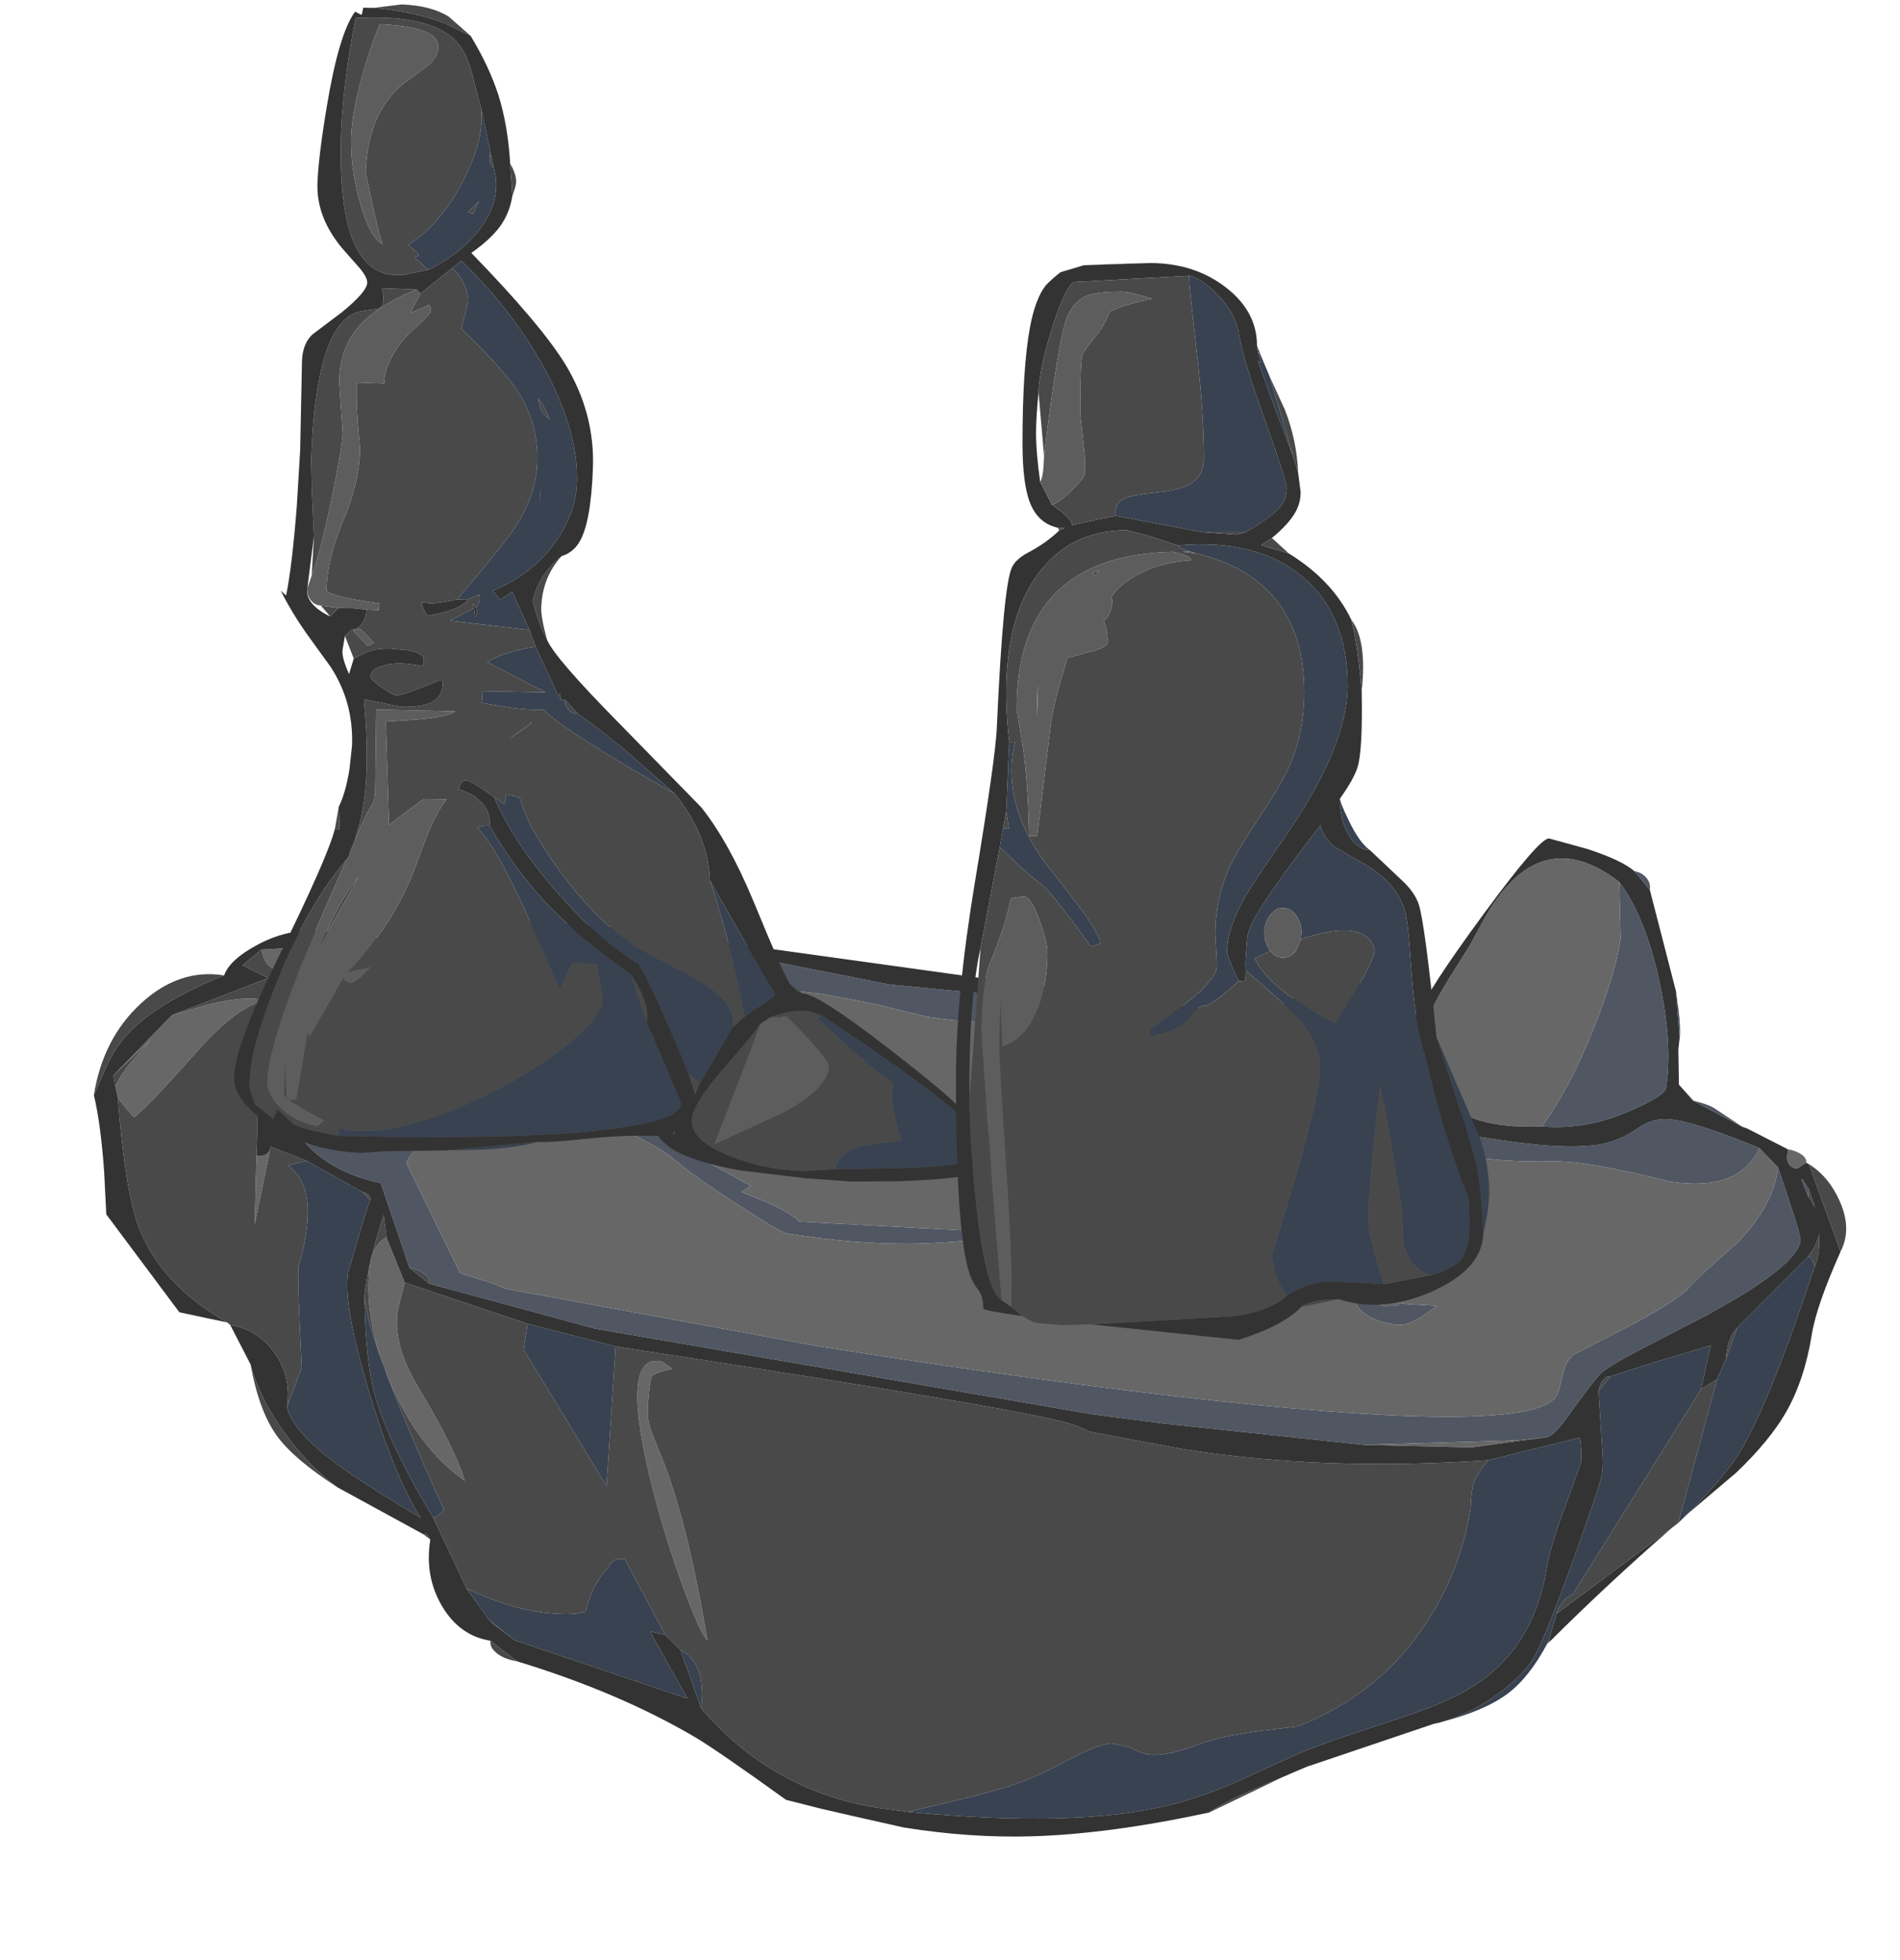<?xml version="1.0" encoding="UTF-8" standalone="no"?>
<svg xmlns:ffdec="https://www.free-decompiler.com/flash" xmlns:xlink="http://www.w3.org/1999/xlink" ffdec:objectType="frame" height="354.75px" width="343.95px" xmlns="http://www.w3.org/2000/svg">
  <g transform="matrix(1.0, 0.0, 0.0, 1.0, 0.0, -77.5)">
    <use ffdec:characterId="886" height="214.55" transform="matrix(1.092, 0.174, -0.144, 0.898, 30.816, 189.458)" width="286.8" xlink:href="#sprite0"/>
    <use ffdec:characterId="882" height="289.1" transform="matrix(0.999, 0.035, -0.026, 0.726, 49.354, 77.485)" width="138.55" xlink:href="#sprite1"/>
    <use ffdec:characterId="641" height="194.85" transform="matrix(1.0, 0.0, 0.0, 1.0, 173.05, 125.1)" width="96.55" xlink:href="#sprite2"/>
  </g>
  <defs>
    <g id="sprite0" transform="matrix(1.0, 0.0, 0.0, 1.0, -2.2, -0.25)">
      <use ffdec:characterId="885" height="214.55" transform="matrix(1.0, 0.0, 0.0, 1.0, 2.2, 0.25)" width="286.8" xlink:href="#shape0"/>
    </g>
    <g id="shape0" transform="matrix(1.0, 0.0, 0.0, 1.0, -2.2, -0.25)">
      <path d="M245.4 4.0 Q246.65 4.0 247.55 4.95 248.4 5.85 248.4 7.2 L245.4 4.0 M255.25 26.3 L256.15 29.85 Q257.05 33.75 257.05 35.35 L255.25 26.3 M260.95 47.25 Q263.25 47.5 264.35 48.0 L269.4 50.8 269.45 50.85 260.8 47.25 260.95 47.25 M237.1 57.05 Q240.7 48.3 242.95 35.95 244.95 25.1 244.95 17.75 L243.25 6.6 Q248.4 12.65 252.35 25.0 256.15 36.9 256.15 45.6 256.15 47.2 250.85 51.3 244.3 56.4 237.1 57.05 M281.95 62.55 L280.4 59.3 280.5 59.25 281.9 61.1 281.95 62.55 M276.3 57.7 Q281.85 70.4 281.85 71.4 281.85 76.7 268.3 89.25 L258.4 98.15 Q253.55 102.55 252.75 104.15 251.55 106.5 248.9 112.95 247.25 117.05 246.1 117.9 L241.25 119.5 216.55 125.2 183.3 127.3 171.7 127.7 89.3 126.45 61.3 122.8 Q61.3 121.75 60.25 121.05 59.2 120.3 57.7 120.3 L50.85 104.55 Q40.5 103.9 35.2 96.1 30.85 89.75 30.9 81.0 31.7 81.0 32.25 79.95 32.8 78.9 32.8 77.45 L39.8 66.8 44.6 62.6 Q63.75 48.75 108.95 48.75 L128.05 49.6 145.2 48.3 187.25 46.9 189.2 48.2 Q193.4 52.75 205.15 56.0 L218.55 59.65 Q220.8 60.9 225.0 61.1 L229.55 61.05 Q241.35 61.05 247.0 58.75 250.05 57.45 252.7 54.35 254.8 51.85 257.65 51.65 261.9 51.35 272.8 54.5 270.7 63.8 259.2 63.9 245.35 62.35 239.65 63.6 233.1 65.05 226.9 65.25 L221.25 65.15 Q210.85 65.15 195.3 57.35 L185.05 51.95 Q180.3 49.5 178.75 49.5 162.75 49.5 153.35 52.15 143.9 54.75 134.7 54.75 L126.25 53.9 117.15 53.55 102.35 54.6 Q91.55 56.1 84.5 59.25 L87.25 61.9 Q91.05 64.7 96.6 65.4 L86.75 67.25 98.45 68.4 97.7 71.15 Q85.7 68.7 81.65 66.2 78.9 64.5 78.65 61.35 70.4 58.1 70.25 56.85 65.5 56.85 61.35 59.2 57.2 61.5 53.8 61.5 46.4 61.5 41.2 72.15 38.55 77.5 37.4 82.95 37.4 91.35 42.0 94.35 44.2 95.8 52.25 97.25 50.7 86.65 66.9 83.75 L80.4 82.45 91.3 81.65 85.3 78.2 107.25 86.0 99.35 86.1 110.25 90.5 101.9 89.65 110.75 93.5 109.4 95.0 113.5 96.15 Q117.95 97.6 119.5 99.0 L156.5 94.3 Q147.75 97.5 141.85 99.0 131.3 101.75 117.75 101.75 116.85 101.75 109.5 97.8 101.65 93.65 97.85 90.85 93.95 88.0 86.05 85.8 80.0 84.1 78.1 84.1 69.7 84.1 62.1 90.05 55.55 95.15 54.45 99.75 L66.0 119.75 71.55 120.75 73.75 121.4 125.45 122.9 Q163.85 122.9 191.85 121.15 242.65 118.0 246.3 109.85 246.75 108.85 246.85 105.6 246.95 102.65 248.0 101.0 L257.35 92.65 Q263.8 86.6 265.0 84.15 266.05 82.0 271.65 73.85 276.65 65.2 276.3 57.7 M191.75 48.4 L193.6 48.7 Q196.0 48.95 198.5 48.7 206.45 47.85 212.6 42.15 L214.75 54.5 209.25 54.85 204.65 55.2 Q197.8 55.2 191.75 48.4 M193.45 86.9 Q198.5 86.9 202.1 88.7 205.65 90.45 205.65 93.0 205.65 95.55 202.1 97.35 198.5 99.1 193.45 99.1 188.4 99.1 184.85 97.35 181.25 95.55 181.25 93.0 181.25 90.45 184.85 88.7 188.4 86.9 193.45 86.9 M187.7 94.15 Q191.9 94.45 203.25 92.0 L184.25 91.5 Q184.25 93.9 187.7 94.15 M216.4 94.7 Q215.45 94.7 214.75 95.1 214.05 95.45 214.05 96.0 214.05 96.55 214.75 96.95 L216.4 97.3 218.05 96.95 Q218.7 96.55 218.75 96.05 L218.95 96.25 220.2 96.15 224.75 95.6 Q222.1 99.05 220.4 100.05 219.5 100.6 218.1 100.6 215.4 100.6 213.45 99.5 211.25 98.25 211.25 96.1 211.25 96.6 213.45 94.75 215.25 93.85 217.05 94.75 L216.4 94.7" fill="#505763" fill-rule="evenodd" stroke="none"/>
      <path d="M258.15 44.55 L260.95 47.25 260.8 47.25 258.15 44.55 M269.4 50.8 L270.35 51.05 269.45 50.85 269.4 50.8 M277.45 53.85 Q278.8 53.85 279.8 54.45 280.75 55.05 280.75 55.9 L279.5 57.3 Q278.8 57.5 278.25 57.0 277.65 56.45 277.5 55.45 L277.45 53.85 M49.3 56.4 L52.6 54.0 56.65 51.25 Q59.5 49.6 64.5 48.7 L70.95 48.1 56.65 51.25 49.3 56.4 M243.25 6.6 L244.95 17.75 Q244.95 25.1 242.95 35.95 240.7 48.3 237.1 57.05 223.4 60.45 218.3 52.25 215.8 48.2 215.8 41.85 215.8 38.75 216.95 34.9 217.55 32.75 220.75 23.7 L222.5 17.65 Q224.1 12.55 226.15 9.35 232.5 -0.55 243.25 6.6 M276.3 57.7 Q276.65 65.2 271.65 73.85 266.05 82.0 265.0 84.15 263.8 86.6 257.35 92.65 L248.0 101.0 Q246.95 102.65 246.85 105.6 246.75 108.85 246.3 109.85 242.65 118.0 191.85 121.15 163.85 122.9 125.45 122.9 L73.75 121.4 71.55 120.75 66.0 119.75 54.45 99.75 Q55.55 95.15 62.1 90.05 69.7 84.1 78.1 84.1 80.0 84.1 86.05 85.8 93.95 88.0 97.85 90.85 101.65 93.65 109.5 97.8 116.85 101.75 117.75 101.75 131.3 101.75 141.85 99.0 147.75 97.5 156.5 94.3 L119.5 99.0 Q117.95 97.6 113.5 96.15 L109.4 95.0 110.75 93.5 101.9 89.65 110.25 90.5 99.35 86.1 107.25 86.0 85.3 78.2 91.3 81.65 80.4 82.45 66.9 83.75 Q50.7 86.65 52.25 97.25 44.2 95.8 42.0 94.35 37.4 91.35 37.4 82.95 38.55 77.5 41.2 72.15 46.4 61.5 53.8 61.5 57.2 61.5 61.35 59.2 65.5 56.85 70.25 56.85 70.4 58.1 78.65 61.35 78.9 64.5 81.65 66.2 85.7 68.7 97.7 71.15 L98.45 68.4 86.75 67.25 96.6 65.4 Q91.05 64.7 87.25 61.9 L84.5 59.25 Q91.55 56.1 102.35 54.6 L117.15 53.55 126.25 53.9 134.7 54.75 Q143.9 54.75 153.35 52.15 162.75 49.5 178.75 49.5 180.3 49.5 185.05 51.95 L195.3 57.35 Q210.85 65.15 221.25 65.15 L226.9 65.25 Q233.1 65.05 239.65 63.6 245.35 62.35 259.2 63.9 270.7 63.8 272.8 54.5 L276.3 57.7 M189.2 48.2 L187.25 46.9 Q187.4 46.65 188.15 46.55 L188.9 46.45 189.2 48.2 M44.6 62.6 L39.8 66.8 Q40.65 65.5 42.35 64.1 43.8 62.95 44.6 62.6 M32.8 77.45 Q32.8 78.9 32.25 79.95 31.7 81.0 30.9 81.0 L32.8 77.45 M216.55 125.2 L241.25 119.5 233.95 122.35 216.55 125.2 M191.75 48.4 L191.95 46.35 192.05 46.15 Q196.4 40.85 202.5 39.8 208.4 38.75 212.6 42.15 206.45 47.85 198.5 48.7 196.0 48.95 193.6 48.7 L191.75 48.4 M216.4 94.7 L217.05 94.75 Q215.25 93.85 213.45 94.75 211.25 96.6 211.25 96.1 211.25 98.25 213.45 99.5 215.4 100.6 218.1 100.6 219.5 100.6 220.4 100.05 222.1 99.05 224.75 95.6 L220.2 96.15 218.95 96.25 218.75 96.05 Q218.7 96.55 218.05 96.95 L216.4 97.3 214.75 96.95 Q214.05 96.55 214.05 96.0 214.05 95.45 214.75 95.1 215.45 94.7 216.4 94.7 M187.7 94.15 Q184.25 93.9 184.25 91.5 L203.25 92.0 Q191.9 94.45 187.7 94.15 M193.45 86.9 Q188.4 86.9 184.85 88.7 181.25 90.45 181.25 93.0 181.25 95.55 184.85 97.35 188.4 99.1 193.45 99.1 198.5 99.1 202.1 97.35 205.65 95.55 205.65 93.0 205.65 90.45 202.1 88.7 198.5 86.9 193.45 86.9 M57.3 123.35 L56.9 128.9 Q56.9 135.9 62.2 143.5 69.7 154.3 72.15 160.4 63.85 155.55 57.5 143.35 51.35 131.5 51.2 120.6 L51.2 120.0 Q51.2 119.4 51.35 118.75 L51.75 117.25 Q52.35 115.65 53.2 115.1 L57.3 123.35 M25.55 62.4 L34.9 59.9 30.25 62.25 Q31.7 62.1 32.4 63.15 32.85 63.85 32.85 64.8 L32.8 65.55 32.55 65.85 29.5 66.05 Q27.9 66.05 26.95 65.15 26.05 64.3 25.55 62.4 M30.05 103.1 Q30.9 103.1 31.5 102.55 32.0 102.1 32.1 101.45 L31.55 116.65 30.05 103.1 M12.75 78.1 L18.25 74.9 Q24.35 71.8 27.45 72.3 23.05 74.25 17.65 84.6 11.0 97.35 9.25 99.35 L7.7 97.8 6.15 96.05 5.5 94.0 Q5.65 92.15 7.65 88.0 L10.0 83.6 4.85 91.75 12.75 78.1 M99.6 134.3 Q99.6 140.25 100.3 142.95 100.75 144.55 102.8 148.5 108.85 160.15 115.5 184.15 114.25 183.2 110.35 174.8 106.25 165.9 102.9 156.6 93.7 130.8 100.6 130.8 101.1 130.8 102.8 131.95 L101.2 132.75 Q99.6 133.7 99.6 134.3" fill="#676767" fill-rule="evenodd" stroke="none"/>
      <path d="M281.2 56.1 Q284.75 57.9 287.15 62.4 289.9 67.5 288.6 72.3 L281.2 56.1 M269.4 130.7 L268.5 131.85 252.1 152.3 Q252.1 151.65 252.4 150.8 252.9 149.05 254.2 148.0 L269.6 103.75 271.95 101.25 269.4 130.7 M251.75 157.95 L251.35 158.5 251.5 157.85 251.75 157.95 M216.2 189.9 L215.5 190.35 215.9 190.05 216.2 189.9 M211.95 193.1 L201.05 202.3 Q203.3 199.55 210.35 194.3 L211.95 193.1 M85.25 194.25 Q83.25 194.25 81.85 193.35 80.45 192.4 80.45 191.05 L85.25 194.25 M68.1 173.05 L66.9 172.25 67.25 171.95 68.1 173.05 M51.75 165.7 Q43.9 161.5 40.6 157.45 37.1 153.2 34.5 144.25 36.9 150.8 42.0 156.9 46.65 162.5 51.75 165.7 M30.2 137.15 L29.65 136.75 Q18.05 131.5 12.95 120.95 9.75 114.3 6.15 96.05 L7.7 97.8 9.25 99.35 Q11.0 97.35 17.65 84.6 23.05 74.25 27.45 72.3 24.35 71.8 18.25 74.9 L12.75 78.1 27.35 67.8 22.85 66.1 25.55 62.4 Q26.05 64.3 26.95 65.15 27.9 66.05 29.5 66.05 L32.55 65.85 32.8 65.55 32.85 64.8 Q32.85 63.85 32.4 63.15 31.7 62.1 30.25 62.25 L34.9 59.9 42.65 60.65 Q38.55 65.8 32.05 72.7 27.6 78.25 27.6 84.15 27.6 86.95 28.35 90.8 29.4 96.05 30.05 103.1 L31.55 116.65 32.1 101.45 32.1 100.85 38.3 102.5 35.35 103.95 Q39.55 106.45 40.0 114.75 40.25 119.0 39.7 123.7 40.0 127.0 42.85 143.25 L41.5 151.55 Q41.5 145.6 38.2 141.4 34.9 137.15 30.2 137.15 M2.2 96.25 Q2.2 84.8 7.45 76.75 12.7 68.65 20.15 68.65 9.05 76.8 5.5 84.35 4.2 86.95 3.45 90.5 L2.2 96.25 M281.95 62.55 L281.9 61.1 283.35 64.5 Q282.75 63.4 281.95 62.55 M57.7 120.3 Q59.2 120.3 60.25 121.05 61.3 121.75 61.3 122.8 L57.7 120.3 M241.25 119.5 L246.1 117.9 233.95 122.35 241.25 119.5 M273.9 90.45 L272.85 97.0 Q272.65 93.9 273.25 91.85 L273.9 90.45 M283.45 74.4 L284.3 72.1 284.7 69.95 284.7 69.4 285.0 71.95 Q285.2 74.55 284.8 76.0 284.45 74.9 283.75 74.2 L283.45 74.4 M237.1 124.3 Q235.3 127.8 235.25 129.8 235.15 131.1 235.45 134.4 235.45 146.6 231.45 157.75 225.75 173.6 213.15 182.6 L207.2 184.65 Q200.9 186.95 197.75 189.15 193.05 192.4 190.3 192.75 188.8 192.95 186.8 192.0 L183.4 191.75 Q180.9 192.65 176.3 196.95 172.25 200.75 168.5 203.1 164.1 205.85 152.35 211.6 L147.45 211.75 Q129.8 211.75 116.25 197.7 116.15 192.9 114.65 190.0 113.4 187.7 111.4 186.9 L108.55 184.4 100.0 170.75 Q99.1 170.85 98.6 171.2 L97.85 172.0 Q97.95 172.4 96.75 174.6 95.4 177.75 95.05 182.35 93.5 183.35 90.2 183.7 83.7 184.5 75.25 181.55 L68.05 168.75 Q69.5 167.35 69.5 166.65 65.3 159.05 60.9 150.35 52.1 133.0 51.15 127.3 51.0 124.5 51.2 120.6 51.35 131.5 57.5 143.35 63.85 155.55 72.15 160.4 69.7 154.3 62.2 143.5 56.9 135.9 56.9 128.9 L57.3 123.35 78.25 127.6 78.25 132.75 95.2 157.0 93.05 129.3 Q159.9 128.85 168.2 130.2 170.3 130.55 171.9 131.2 L187.45 131.7 Q210.8 131.7 237.1 124.3 M253.1 107.25 Q253.1 105.9 253.55 104.95 254.0 104.0 254.65 104.0 L253.1 107.25 M48.15 106.9 Q48.75 106.9 49.2 107.3 49.6 107.65 49.6 108.2 L48.15 106.9 M5.5 94.0 L4.85 91.75 10.0 83.6 7.65 88.0 Q5.65 92.15 5.5 94.0 M53.2 115.1 Q52.35 115.65 51.75 117.25 L51.35 118.75 Q51.6 115.15 52.15 110.75 L53.2 115.1 M84.35 190.2 L80.55 187.7 79.75 187.05 84.35 190.2 M99.6 134.3 Q99.6 133.7 101.2 132.75 L102.8 131.95 Q101.1 130.8 100.6 130.8 93.7 130.8 102.9 156.6 106.25 165.9 110.35 174.8 114.25 183.2 115.5 184.15 108.85 160.15 102.8 148.5 100.75 144.55 100.3 142.95 99.6 140.25 99.6 134.3" fill="#494949" fill-rule="evenodd" stroke="none"/>
      <path d="M270.55 128.8 L269.4 130.7 271.95 101.25 272.85 97.0 273.9 90.45 283.45 74.4 283.75 74.2 Q284.45 74.9 284.8 76.0 281.2 103.3 277.7 114.25 275.8 120.15 270.55 128.8 M251.35 158.5 Q249.3 165.8 246.15 169.7 242.95 173.65 236.5 177.1 241.05 174.5 244.95 169.6 248.7 164.9 249.7 161.15 251.2 155.55 253.6 139.8 255.8 125.45 255.8 123.65 255.8 121.5 255.3 119.2 L253.1 107.25 254.65 104.0 261.75 99.65 270.05 94.8 269.6 103.75 254.2 148.0 Q252.9 149.05 252.4 150.8 252.1 151.65 252.1 152.3 L251.5 157.85 251.35 158.5 M215.5 190.35 L211.95 193.1 210.35 194.3 215.9 190.05 215.5 190.35 M152.35 211.6 Q164.1 205.85 168.5 203.1 172.25 200.75 176.3 196.95 180.9 192.65 183.4 191.75 L186.8 192.0 Q188.8 192.95 190.3 192.75 193.05 192.4 197.75 189.15 200.9 186.95 207.2 184.65 L213.15 182.6 Q225.75 173.6 231.45 157.75 235.45 146.6 235.45 134.4 235.15 131.1 235.25 129.8 235.3 127.8 237.1 124.3 L251.3 117.0 Q252.1 120.4 252.1 122.0 L250.7 130.9 Q249.3 139.5 249.3 143.65 249.3 161.6 238.3 171.35 234.8 174.5 227.1 179.25 218.1 184.8 214.25 187.7 L204.95 195.2 Q199.45 199.55 194.2 202.2 179.8 209.55 152.35 211.6 M93.05 129.3 L95.2 157.0 78.25 132.75 78.25 127.6 93.05 129.3 M51.15 127.3 Q52.1 133.0 60.9 150.35 65.3 159.05 69.5 166.65 69.5 167.35 68.05 168.75 58.65 155.15 55.35 146.25 53.0 140.0 51.15 127.3 M75.25 181.55 Q83.7 184.5 90.2 183.7 93.5 183.35 95.05 182.35 95.4 177.75 96.75 174.6 97.95 172.4 97.85 172.0 L98.6 171.2 Q99.1 170.85 100.0 170.75 L108.55 184.4 106.0 184.25 113.8 196.25 84.35 190.2 79.75 187.05 75.25 181.55 M111.4 186.9 Q113.4 187.7 114.65 190.0 116.15 192.9 116.25 197.7 L111.4 186.9 M38.3 102.5 L48.15 106.9 49.6 108.2 Q49.2 109.95 47.9 123.25 47.9 129.65 54.3 145.75 60.6 161.65 65.95 169.05 57.65 165.05 52.6 162.1 43.3 156.6 41.5 151.55 L42.85 143.25 Q40.0 127.0 39.7 123.7 40.25 119.0 40.0 114.75 39.55 106.45 35.35 103.95 L38.3 102.5" fill="#384250" fill-rule="evenodd" stroke="none"/>
      <path d="M245.4 4.0 L248.4 7.2 255.25 26.3 257.05 35.35 257.15 37.7 258.15 44.55 260.8 47.25 269.45 50.85 270.35 51.05 277.45 53.85 277.5 55.45 Q277.65 56.45 278.25 57.0 278.8 57.5 279.5 57.3 L280.75 55.9 281.2 56.1 288.6 72.3 Q286.1 83.7 286.1 89.5 286.1 98.6 283.95 105.55 282.05 111.65 277.5 118.95 L270.55 128.8 Q275.8 120.15 277.7 114.25 281.2 103.3 284.8 76.0 285.2 74.55 285.0 71.95 L284.7 69.4 284.7 69.95 284.3 72.1 283.45 74.4 273.9 90.45 273.25 91.85 Q272.65 93.9 272.85 97.0 L271.95 101.25 269.6 103.75 270.05 94.8 261.75 99.65 254.65 104.0 Q254.0 104.0 253.55 104.95 253.1 105.9 253.1 107.25 L255.3 119.2 Q255.8 121.5 255.8 123.65 255.8 125.45 253.6 139.8 251.2 155.55 249.7 161.15 248.7 164.9 244.95 169.6 241.05 174.5 236.5 177.1 L235.9 177.45 235.05 177.85 216.2 189.9 215.9 190.05 210.35 194.3 Q203.3 199.55 201.05 202.3 185.6 209.6 173.1 212.5 163.15 214.8 152.1 214.8 L143.75 214.15 138.25 213.7 132.35 213.05 Q119.9 205.45 116.05 203.6 102.5 197.15 85.25 194.25 L80.45 191.05 Q75.35 191.05 71.75 185.8 68.1 180.5 68.1 173.05 L67.25 171.95 66.9 172.25 51.75 165.7 Q46.65 162.5 42.0 156.9 36.9 150.8 34.5 144.25 L30.2 137.15 Q34.9 137.15 38.2 141.4 41.5 145.6 41.5 151.55 43.3 156.6 52.6 162.1 57.65 165.05 65.95 169.05 60.6 161.65 54.3 145.75 47.9 129.65 47.9 123.25 49.2 109.95 49.6 108.2 49.6 107.65 49.2 107.3 48.75 106.9 48.15 106.9 L38.3 102.5 32.1 100.85 32.1 101.45 Q32.0 102.1 31.5 102.55 30.9 103.1 30.05 103.1 29.4 96.05 28.35 90.8 27.6 86.95 27.6 84.15 27.6 78.25 32.05 72.7 38.55 65.8 42.65 60.65 L34.9 59.9 25.55 62.4 22.85 66.1 27.35 67.8 12.75 78.1 4.85 91.75 5.5 94.0 6.15 96.05 Q9.75 114.3 12.95 120.95 18.05 131.5 29.65 136.75 L21.65 136.25 7.3 119.3 5.85 111.0 Q4.05 101.65 2.2 96.25 L3.45 90.5 Q4.2 86.95 5.5 84.35 9.05 76.8 20.15 68.65 20.65 65.35 24.8 61.55 29.85 56.85 36.0 56.85 L49.3 56.4 56.65 51.25 70.95 48.1 82.3 46.95 189.6 44.3 195.4 37.6 Q198.75 34.5 203.25 34.5 204.3 34.5 207.9 36.0 211.9 37.65 214.05 39.3 215.1 33.8 222.15 17.15 229.3 0.25 230.8 0.25 L237.15 1.1 Q243.15 2.25 245.4 4.0 M268.5 131.85 Q259.45 145.05 251.75 157.95 L251.5 157.85 252.1 152.3 268.5 131.85 M237.1 57.05 Q244.3 56.4 250.85 51.3 256.15 47.2 256.15 45.6 256.15 36.9 252.35 25.0 248.4 12.65 243.25 6.6 232.5 -0.55 226.15 9.35 224.1 12.55 222.5 17.65 L220.75 23.7 Q217.55 32.75 216.95 34.9 215.8 38.75 215.8 41.85 215.8 48.2 218.3 52.25 223.4 60.45 237.1 57.05 M281.9 61.1 L280.5 59.25 280.4 59.3 281.95 62.55 Q282.75 63.4 283.35 64.5 L281.9 61.1 M246.1 117.9 Q247.25 117.05 248.9 112.95 251.55 106.5 252.75 104.15 253.55 102.55 258.4 98.15 L268.3 89.25 Q281.85 76.7 281.85 71.4 281.85 70.4 276.3 57.7 L272.8 54.5 Q261.9 51.35 257.65 51.65 254.8 51.85 252.7 54.35 250.05 57.45 247.0 58.75 241.35 61.05 229.55 61.05 L225.0 61.1 Q220.8 60.9 218.55 59.65 L205.15 56.0 Q193.4 52.75 189.2 48.2 L188.9 46.45 188.15 46.55 Q187.4 46.65 187.25 46.9 L145.2 48.3 128.05 49.6 108.95 48.75 Q63.75 48.75 44.6 62.6 43.8 62.95 42.35 64.1 40.65 65.5 39.8 66.8 L32.8 77.45 30.9 81.0 Q30.85 89.75 35.2 96.1 40.5 103.9 50.85 104.55 L57.7 120.3 61.3 122.8 89.3 126.45 171.7 127.7 183.3 127.3 216.55 125.2 233.95 122.35 246.1 117.9 M212.6 42.15 Q208.4 38.75 202.5 39.8 196.4 40.85 192.05 46.15 L191.95 46.35 191.75 48.4 Q197.8 55.2 204.65 55.2 L209.25 54.85 214.75 54.5 212.6 42.15 M152.35 211.6 Q179.8 209.55 194.2 202.2 199.45 199.55 204.95 195.2 L214.25 187.7 Q218.1 184.8 227.1 179.25 234.8 174.5 238.3 171.35 249.3 161.6 249.3 143.65 249.3 139.5 250.7 130.9 L252.1 122.0 Q252.1 120.4 251.3 117.0 L237.1 124.3 Q210.8 131.7 187.45 131.7 L171.9 131.2 Q170.3 130.55 168.2 130.2 159.9 128.85 93.05 129.3 L78.25 127.6 57.3 123.35 53.2 115.1 52.15 110.75 Q51.6 115.15 51.35 118.75 51.2 119.4 51.2 120.0 L51.2 120.6 Q51.0 124.5 51.15 127.3 53.0 140.0 55.35 146.25 58.65 155.15 68.05 168.75 L75.25 181.55 79.75 187.05 80.55 187.7 84.35 190.2 113.8 196.25 106.0 184.25 108.55 184.4 111.4 186.9 116.25 197.7 Q129.8 211.75 147.45 211.75 L152.35 211.6" fill="#333333" fill-rule="evenodd" stroke="none"/>
    </g>
    <g id="sprite1" transform="matrix(1.0, 0.0, 0.0, 1.0, 138.9, 35.15)">
      <use ffdec:characterId="881" height="289.1" transform="matrix(1.0, 0.0, 0.0, 1.0, -138.9, -35.15)" width="138.55" xlink:href="#shape1"/>
    </g>
    <g id="shape1" transform="matrix(1.0, 0.0, 0.0, 1.0, 138.9, 35.15)">
      <path d="M-121.7 165.1 L-121.4 170.75 -122.25 170.6 -121.7 165.1 M-36.55 207.55 L-37.3 207.2 Q-38.25 206.55 -39.05 205.05 L-36.55 207.55 M-85.1 121.7 Q-85.95 119.85 -87.05 115.95 L-87.95 112.3 Q-87.1 105.7 -83.0 100.8 -86.35 106.2 -86.35 113.8 -86.35 116.2 -85.1 121.7 M-94.25 11.55 L-94.85 3.5 Q-93.65 6.15 -93.65 8.1 -93.65 9.1 -94.25 11.55 M-102.85 -27.95 L-107.35 -30.7 Q-113.35 -33.55 -120.55 -34.05 L-115.55 -35.15 Q-110.2 -35.15 -106.9 -32.5 L-102.85 -27.95 M-123.8 -1.85 Q-123.8 5.5 -121.9 14.0 -119.85 23.05 -117.4 24.75 -118.3 22.0 -120.95 7.0 -120.95 -7.9 -114.75 -15.35 L-110.55 -19.95 Q-108.6 -22.25 -108.6 -24.9 -108.6 -29.85 -119.35 -30.05 -120.7 -25.25 -122.1 -17.6 -123.8 -7.95 -123.8 -1.85 M-109.0 30.7 L-113.3 32.1 Q-116.5 32.75 -118.8 30.85 -125.65 25.2 -125.65 -2.9 -125.55 -16.4 -123.75 -31.35 -109.3 -33.15 -104.75 -25.45 -103.2 -22.85 -102.25 -18.15 L-100.65 -10.8 -100.55 -10.45 Q-99.45 -3.1 -103.15 7.9 -106.95 19.2 -112.75 24.6 L-111.75 25.8 Q-110.9 26.55 -110.8 27.2 L-111.55 27.7 -109.0 30.7 M-98.5 0.75 L-97.8 4.6 Q-98.9 4.0 -98.5 0.75 M-101.2 16.25 L-102.25 16.1 -100.25 13.1 -101.2 16.25 M-88.35 119.45 L-87.1 123.6 Q-88.3 123.75 -90.9 124.85 -94.25 126.25 -95.75 127.85 L-85.0 134.85 -96.4 135.1 -96.5 138.0 Q-89.35 139.5 -86.55 139.2 L-85.2 139.25 Q-81.2 144.45 -61.0 158.95 -54.65 168.9 -54.05 180.25 -51.55 189.55 -49.75 198.25 -48.55 204.05 -46.9 213.85 L-49.0 216.65 Q-48.15 210.4 -56.15 204.75 L-63.4 199.95 Q-67.85 197.05 -70.2 194.55 -76.6 187.85 -82.4 177.25 -87.6 167.75 -88.85 161.85 -88.8 161.25 -90.15 160.85 L-91.5 160.6 -91.75 163.05 -93.65 161.35 -95.85 159.4 Q-98.15 157.45 -98.8 157.45 -99.8 157.45 -100.1 159.75 -97.35 160.7 -95.75 163.0 -94.1 165.4 -94.3 168.5 L-95.0 168.55 Q-95.85 168.65 -96.45 169.2 -93.05 173.55 -87.55 188.7 -84.6 196.75 -80.5 208.85 L-79.6 205.35 Q-78.6 201.85 -78.0 201.85 L-74.0 202.1 Q-72.7 209.85 -72.7 210.95 -72.7 214.7 -77.95 221.3 -83.0 227.65 -90.55 233.65 -98.6 240.1 -105.95 243.25 -114.3 246.85 -119.5 245.2 L-119.7 247.1 Q-126.0 245.8 -127.75 244.65 L-130.85 241.1 -131.5 243.55 -134.95 239.95 -136.05 233.1 Q-136.0 225.05 -131.65 208.75 -126.65 189.75 -119.95 178.2 -125.95 198.75 -128.35 208.4 -132.9 226.4 -132.9 234.05 -132.9 237.1 -130.65 240.2 -127.95 243.85 -123.5 244.85 L-122.25 243.35 -125.75 241.0 -128.95 238.55 -127.5 238.35 -125.9 221.8 -125.5 222.6 -119.75 207.75 Q-119.45 208.85 -118.45 208.85 -117.45 208.85 -114.8 204.65 L-119.0 206.2 Q-111.4 194.65 -107.85 181.0 L-105.45 171.15 Q-104.05 165.85 -102.25 162.35 L-106.25 162.45 Q-107.25 163.2 -112.5 169.25 L-113.75 143.5 -108.15 142.75 Q-102.35 141.75 -101.25 140.35 L-115.55 140.6 -115.2 161.35 Q-115.2 163.15 -115.7 164.35 -116.85 166.9 -118.6 173.35 -118.05 170.85 -117.6 167.55 -116.1 156.65 -117.85 138.15 L-111.1 139.7 Q-107.8 139.7 -106.0 138.6 -103.7 137.2 -103.7 133.8 -103.7 133.2 -103.85 132.85 L-104.0 132.6 Q-110.9 136.9 -111.9 136.9 -112.65 136.9 -114.7 135.05 -116.8 133.15 -116.8 132.4 -116.8 130.55 -114.45 129.55 -111.75 128.35 -107.55 129.4 -107.25 128.85 -107.25 127.85 -107.25 126.15 -110.3 125.55 L-113.4 125.3 Q-115.55 125.3 -117.2 126.15 -117.85 126.5 -119.95 128.1 L-121.7 122.55 -120.5 120.85 Q-119.45 120.85 -118.7 119.4 -117.95 117.9 -117.95 115.8 L-115.75 115.85 -115.65 114.15 Q-125.35 112.8 -125.35 111.15 -125.35 103.15 -122.75 93.85 -120.15 84.6 -120.15 76.05 -121.2 65.55 -121.2 59.35 L-116.25 59.35 Q-116.25 53.5 -112.25 47.0 -108.25 41.6 -108.25 41.1 -108.25 40.5 -108.4 39.9 L-108.6 39.4 -111.95 41.6 -110.25 36.65 -104.75 30.15 Q-103.0 31.65 -102.1 34.95 -101.55 36.95 -101.55 38.2 L-102.6 45.1 Q-98.35 50.2 -94.35 56.15 -88.0 65.65 -88.0 77.65 -88.0 87.05 -92.75 96.45 -95.5 101.85 -101.65 112.5 -105.0 113.65 -106.5 113.7 L-108.1 113.5 Q-107.4 116.3 -106.85 116.8 -100.95 115.15 -99.6 112.35 L-97.65 111.1 Q-97.35 113.45 -98.2 114.25 L-98.8 113.35 -98.5 114.5 -102.75 117.85 -88.35 119.45 M-81.5 136.45 L-79.0 139.95 Q-80.05 139.95 -80.75 138.95 -81.5 137.9 -81.5 136.45 M-54.55 230.8 L-55.35 233.7 -56.65 228.55 -54.55 230.8 M-66.5 201.6 L-68.3 200.15 Q-68.4 199.8 -67.45 200.65 L-66.5 201.6 M-67.8 204.25 Q-66.95 205.65 -65.8 208.65 -64.15 213.3 -64.6 216.0 L-67.8 204.25 M-123.0 115.65 L-124.5 117.8 -126.25 115.2 -123.0 115.65 M-127.95 97.95 L-128.65 86.15 -128.95 78.5 Q-128.95 46.6 -122.0 42.1 -121.05 41.5 -119.65 41.25 L-117.85 40.8 Q-116.35 40.1 -117.25 35.65 L-111.05 35.7 Q-118.05 40.15 -121.15 45.3 -124.4 50.75 -124.4 58.9 L-123.4 72.35 Q-123.4 75.4 -124.95 88.15 -126.7 102.3 -128.1 107.8 L-127.95 97.95 M-87.7 62.65 Q-86.95 64.05 -86.05 66.85 L-86.9 66.0 Q-87.85 64.6 -88.25 61.85 L-87.7 62.65 M-87.25 83.8 L-87.25 85.35 -87.35 88.85 -87.25 83.8 M-120.3 121.15 L-117.5 124.85 -116.4 124.0 -119.0 120.6 -119.8 120.9 -120.3 121.15 M-87.75 143.15 L-87.25 142.35 -91.55 147.05 -87.75 143.15 M-117.65 182.4 L-124.25 200.0 -122.15 193.2 Q-119.7 185.9 -117.65 182.4 M-44.0 215.5 L-45.5 221.9 -51.5 245.8 -39.25 237.35 Q-31.35 230.9 -31.35 225.55 -31.35 224.2 -35.35 218.65 -39.2 213.35 -39.5 213.35 L-40.45 213.8 -42.2 213.75 Q-38.15 211.45 -35.1 212.0 L-32.85 212.95 -33.75 213.55 Q-22.45 227.1 -19.65 228.95 -19.45 229.35 -19.75 231.6 -19.65 235.5 -17.75 243.35 -23.65 244.55 -25.1 245.2 -29.15 247.0 -29.45 251.0 L-35.35 251.8 Q-42.25 251.8 -48.6 248.7 -55.8 245.2 -55.8 240.15 -55.8 236.55 -51.2 228.35 -45.7 219.15 -44.0 215.5 M-58.6 243.1 L-58.9 243.85 -59.2 243.1 -58.6 243.1 M-129.75 237.4 L-129.75 229.0 -129.25 238.15 -129.75 237.4" fill="#494949" fill-rule="evenodd" stroke="none"/>
      <path d="M-100.05 249.75 L-83.65 246.85 Q-86.9 248.35 -93.2 249.2 L-100.05 249.75 M-6.15 251.6 Q-1.25 249.7 -0.35 245.55 -0.35 248.05 -2.05 249.85 -3.75 251.6 -6.15 251.6 M-0.75 242.5 Q-2.1 240.3 -7.5 234.55 -3.55 236.2 -0.75 242.5 M-100.55 -10.45 L-98.5 0.75 Q-98.9 4.0 -97.8 4.6 -96.05 12.1 -99.65 19.55 -102.8 26.1 -109.0 30.7 L-111.55 27.7 -110.8 27.2 Q-110.9 26.55 -111.75 25.8 L-112.75 24.6 Q-106.95 19.2 -103.15 7.9 -99.45 -3.1 -100.55 -10.45 M-101.2 16.25 L-100.25 13.1 -102.25 16.1 -101.2 16.25 M-104.75 30.15 L-103.05 28.15 Q-93.05 40.5 -86.9 55.2 -80.7 70.15 -80.7 82.5 -80.7 89.45 -83.75 96.35 -87.6 105.15 -95.2 110.0 L-93.85 112.25 -91.7 110.1 -88.35 119.45 -102.75 117.85 -98.5 114.5 -98.25 116.6 Q-97.6 115.95 -98.2 114.25 -97.35 113.45 -97.65 111.1 L-99.6 112.35 -101.65 112.5 Q-95.5 101.85 -92.75 96.45 -88.0 87.05 -88.0 77.65 -88.0 65.65 -94.35 56.15 -98.35 50.2 -102.6 45.1 L-101.55 38.2 Q-101.55 36.95 -102.1 34.95 -103.0 31.65 -104.75 30.15 M-87.1 123.6 L-82.6 135.8 -82.4 134.85 -82.25 136.6 -81.5 136.45 Q-81.5 137.9 -80.75 138.95 -80.05 139.95 -79.0 139.95 -76.0 142.5 -70.2 148.6 L-61.0 158.95 Q-81.2 144.45 -85.2 139.25 L-86.55 139.2 Q-89.35 139.5 -96.5 138.0 L-96.4 135.1 -85.0 134.85 -95.75 127.85 Q-94.25 126.25 -90.9 124.85 -88.3 123.75 -87.1 123.6 M-54.05 180.25 L-41.45 208.25 -46.9 213.85 Q-48.55 204.05 -49.75 198.25 -51.55 189.55 -54.05 180.25 M-49.0 216.65 L-54.55 230.8 -56.65 228.55 Q-64.1 205.95 -66.5 201.6 L-67.45 200.65 Q-68.4 199.8 -68.3 200.15 -74.75 194.7 -82.0 184.0 -90.0 172.15 -93.65 161.35 L-91.75 163.05 -91.5 160.6 -90.15 160.85 Q-88.8 161.25 -88.85 161.85 -87.6 167.75 -82.4 177.25 -76.6 187.85 -70.2 194.55 -67.85 197.05 -63.4 199.95 L-56.15 204.75 Q-48.15 210.4 -49.0 216.65 M-94.3 168.5 Q-89.4 179.2 -83.75 187.0 -77.5 195.55 -67.8 204.25 L-64.6 216.0 -58.85 232.8 Q-57.9 235.6 -57.9 236.2 -57.9 237.2 -58.55 237.95 -60.05 239.85 -64.7 241.45 -79.4 246.4 -119.7 247.1 L-119.5 245.2 Q-114.3 246.85 -105.95 243.25 -98.6 240.1 -90.55 233.65 -83.0 227.65 -77.95 221.3 -72.7 214.7 -72.7 210.95 -72.7 209.85 -74.0 202.1 L-78.0 201.85 Q-78.6 201.85 -79.6 205.35 L-80.5 208.85 Q-84.6 196.75 -87.55 188.7 -93.05 173.55 -96.45 169.2 -95.85 168.65 -95.0 168.55 L-94.3 168.5 M-87.25 83.8 L-87.35 88.85 -87.25 85.35 -87.25 83.8 M-87.7 62.65 L-88.25 61.85 Q-87.85 64.6 -86.9 66.0 L-86.05 66.85 Q-86.95 64.05 -87.7 62.65 M-29.45 251.0 Q-29.15 247.0 -25.1 245.2 -23.65 244.55 -17.75 243.35 -19.65 235.5 -19.75 231.6 -19.45 229.35 -19.65 228.95 -22.45 227.1 -33.75 213.55 L-32.85 212.95 Q-21.1 222.9 -15.1 228.6 -2.9 240.15 -2.9 243.85 -2.9 247.5 -8.7 248.95 -13.75 250.15 -29.45 251.0" fill="#384250" fill-rule="evenodd" stroke="none"/>
      <path d="M-123.8 -1.85 Q-123.8 -7.95 -122.1 -17.6 -120.7 -25.25 -119.35 -30.05 -108.6 -29.85 -108.6 -24.9 -108.6 -22.25 -110.55 -19.95 L-114.75 -15.35 Q-120.95 -7.9 -120.95 7.0 -118.3 22.0 -117.4 24.75 -119.85 23.05 -121.9 14.0 -123.8 5.5 -123.8 -1.85 M-119.95 178.2 Q-119.3 176.9 -119.4 176.35 L-118.6 173.35 Q-116.85 166.9 -115.7 164.35 -115.2 163.15 -115.2 161.35 L-115.55 140.6 -101.25 140.35 Q-102.35 141.75 -108.15 142.75 L-113.75 143.5 -112.5 169.25 Q-107.25 163.2 -106.25 162.45 L-102.25 162.35 Q-104.05 165.85 -105.45 171.15 L-107.85 181.0 Q-111.4 194.65 -119.0 206.2 L-114.8 204.65 Q-117.45 208.85 -118.45 208.85 -119.45 208.85 -119.75 207.75 L-125.5 222.6 -125.9 221.8 -127.5 238.35 -128.95 238.55 -125.75 241.0 -122.25 243.35 -123.5 244.85 Q-127.95 243.85 -130.65 240.2 -132.9 237.1 -132.9 234.05 -132.9 226.4 -128.35 208.4 -125.95 198.75 -119.95 178.2 M-117.95 115.8 L-120.3 115.6 -123.0 115.65 -126.25 115.2 Q-127.3 115.2 -128.05 114.05 -128.8 112.9 -128.8 111.25 L-128.8 110.95 -128.1 107.8 Q-126.7 102.3 -124.95 88.15 -123.4 75.4 -123.4 72.35 L-124.4 58.9 Q-124.4 50.75 -121.15 45.3 -118.05 40.15 -111.05 35.7 L-110.95 35.65 -110.25 36.65 -111.95 41.6 -108.6 39.4 -108.4 39.9 Q-108.25 40.5 -108.25 41.1 -108.25 41.6 -112.25 47.0 -116.25 53.5 -116.25 59.35 L-121.2 59.35 Q-121.2 65.55 -120.15 76.05 -120.15 84.6 -122.75 93.85 -125.35 103.15 -125.35 111.15 -125.35 112.8 -115.65 114.15 L-115.75 115.85 -117.95 115.8 M-120.3 121.15 L-119.8 120.9 -119.0 120.6 -116.4 124.0 -117.5 124.85 -120.3 121.15 M-117.65 182.4 Q-119.7 185.9 -122.15 193.2 L-124.25 200.0 -117.65 182.4 M-42.2 213.75 L-40.45 213.8 -39.5 213.35 Q-39.2 213.35 -35.35 218.65 -31.35 224.2 -31.35 225.55 -31.35 230.9 -39.25 237.35 L-51.5 245.8 -45.5 221.9 -44.0 215.5 -42.2 213.75 M-129.75 237.4 L-129.25 238.15 -129.75 229.0 -129.75 237.4" fill="#5d5d5d" fill-rule="evenodd" stroke="none"/>
      <path d="M-121.7 165.1 Q-120.55 161.7 -120.0 155.55 L-119.7 149.75 Q-119.7 138.9 -124.1 130.35 L-128.6 122.4 Q-131.55 117.05 -133.6 111.85 L-132.6 113.0 Q-131.7 105.5 -131.25 90.75 L-131.0 76.7 -131.25 54.3 Q-131.2 50.0 -129.5 47.75 L-124.35 42.0 Q-119.95 36.7 -119.95 34.45 -119.95 33.05 -121.45 30.8 L-124.75 26.0 Q-129.6 18.5 -129.6 10.1 -129.6 3.45 -128.4 -9.15 -126.7 -27.3 -123.9 -32.95 L-122.75 -32.2 -122.65 -32.4 -122.45 -34.0 -120.55 -34.05 Q-113.35 -33.55 -107.35 -30.7 L-102.85 -27.95 Q-99.3 -20.55 -97.4 -13.35 -95.5 -5.9 -94.85 3.5 L-94.25 11.55 Q-94.6 15.75 -96.25 19.2 -97.9 22.55 -101.3 26.1 -88.15 43.45 -83.5 53.15 -77.9 65.0 -77.9 78.55 -77.9 92.35 -79.9 97.2 -81.0 99.85 -83.0 100.8 -87.1 105.7 -87.95 112.3 L-87.05 115.95 Q-85.95 119.85 -85.1 121.7 -83.75 126.0 -71.2 142.3 L-56.1 162.1 Q-50.9 170.45 -46.05 185.0 -40.35 202.3 -39.05 205.05 -38.25 206.55 -37.3 207.2 L-36.55 207.55 Q-33.7 207.6 -20.9 220.25 -9.3 231.75 -7.5 234.55 -2.1 240.3 -0.75 242.5 L-0.35 245.55 Q-1.25 249.7 -6.15 251.6 -10.5 252.8 -18.25 253.5 L-26.45 253.95 -34.7 253.55 -46.8 252.15 Q-55.5 250.4 -59.45 247.2 L-61.3 245.15 -61.7 244.3 Q-67.95 244.3 -74.65 245.6 -81.15 246.9 -83.65 246.85 L-100.05 249.75 -111.3 250.5 -115.35 251.1 Q-124.8 251.1 -132.15 244.9 -138.9 239.2 -138.9 233.3 -138.9 225.15 -131.55 202.8 -123.35 177.7 -122.25 170.6 L-121.4 170.75 -121.7 165.1 M-100.55 -10.45 L-100.65 -10.8 -102.25 -18.15 Q-103.2 -22.85 -104.75 -25.45 -109.3 -33.15 -123.75 -31.35 -125.55 -16.4 -125.65 -2.9 -125.65 25.2 -118.8 30.85 -116.5 32.75 -113.3 32.1 L-109.0 30.7 Q-102.8 26.1 -99.65 19.55 -96.05 12.1 -97.8 4.6 L-98.5 0.75 -100.55 -10.45 M-88.35 119.45 L-91.7 110.1 -93.85 112.25 -95.2 110.0 Q-87.6 105.15 -83.75 96.35 -80.7 89.45 -80.7 82.5 -80.7 70.15 -86.9 55.2 -93.05 40.5 -103.05 28.15 L-104.75 30.15 -110.25 36.65 -110.95 35.65 -111.05 35.7 -117.25 35.65 Q-116.35 40.1 -117.85 40.8 L-119.65 41.25 Q-121.05 41.5 -122.0 42.1 -128.95 46.6 -128.95 78.5 L-128.65 86.15 -127.95 97.95 -128.8 110.95 -128.8 111.25 Q-129.0 113.85 -126.75 116.1 -125.65 117.2 -124.5 117.8 L-123.0 115.65 -120.3 115.6 -117.95 115.8 Q-117.95 117.9 -118.7 119.4 -119.45 120.85 -120.5 120.85 L-121.7 122.55 -122.05 126.25 Q-122.05 128.3 -120.7 132.0 L-119.95 128.1 Q-117.85 126.5 -117.2 126.15 -115.55 125.3 -113.4 125.3 L-110.3 125.55 Q-107.25 126.15 -107.25 127.85 -107.25 128.85 -107.55 129.4 -111.75 128.35 -114.45 129.55 -116.8 130.55 -116.8 132.4 -116.8 133.15 -114.7 135.05 -112.65 136.9 -111.9 136.9 -110.9 136.9 -104.0 132.6 L-103.85 132.85 Q-103.7 133.2 -103.7 133.8 -103.7 137.2 -106.0 138.6 -107.8 139.7 -111.1 139.7 L-117.85 138.15 Q-116.1 156.65 -117.6 167.55 -118.05 170.85 -118.6 173.35 L-119.4 176.35 Q-119.3 176.9 -119.95 178.2 -126.65 189.75 -131.65 208.75 -136.0 225.05 -136.05 233.1 L-136.15 235.3 -135.75 237.15 -134.95 239.95 -131.5 243.55 -130.85 241.1 -127.75 244.65 Q-126.0 245.8 -119.7 247.1 -79.4 246.4 -64.7 241.45 -60.05 239.85 -58.55 237.95 -57.9 237.2 -57.9 236.2 -57.9 235.6 -58.85 232.8 L-64.6 216.0 Q-64.15 213.3 -65.8 208.65 -66.95 205.65 -67.8 204.25 -77.5 195.55 -83.75 187.0 -89.4 179.2 -94.3 168.5 -94.1 165.4 -95.75 163.0 -97.35 160.7 -100.1 159.75 -99.8 157.45 -98.8 157.45 -98.15 157.45 -95.85 159.4 L-93.65 161.35 Q-90.0 172.15 -82.0 184.0 -74.75 194.7 -68.3 200.15 L-66.5 201.6 Q-64.1 205.95 -56.65 228.55 L-55.35 233.7 -54.55 230.8 -49.0 216.65 -46.9 213.85 -41.45 208.25 -54.05 180.25 Q-54.65 168.9 -61.0 158.95 L-70.2 148.6 Q-76.0 142.5 -79.0 139.95 L-81.5 136.45 -82.25 136.6 -82.4 134.85 -82.6 135.8 -87.1 123.6 -88.35 119.45 M-101.65 112.5 L-99.6 112.35 Q-100.95 115.15 -106.85 116.8 -107.4 116.3 -108.1 113.5 L-106.5 113.7 Q-105.0 113.65 -101.65 112.5 M-98.2 114.25 Q-97.6 115.95 -98.25 116.6 L-98.5 114.5 -98.8 113.35 -98.2 114.25 M-87.75 143.15 L-91.55 147.05 -87.25 142.35 -87.75 143.15 M-42.2 213.75 L-44.0 215.5 Q-45.7 219.15 -51.2 228.35 -55.8 236.55 -55.8 240.15 -55.8 245.2 -48.6 248.7 -42.25 251.8 -35.35 251.8 L-29.45 251.0 Q-13.75 250.15 -8.7 248.95 -2.9 247.5 -2.9 243.85 -2.9 240.15 -15.1 228.6 -21.1 222.9 -32.85 212.95 L-35.1 212.0 Q-38.15 211.45 -42.2 213.75 M-58.6 243.1 L-59.2 243.1 -58.9 243.85 -58.6 243.1" fill="#333333" fill-rule="evenodd" stroke="none"/>
    </g>
    <g id="sprite2" transform="matrix(1.0, 0.0, 0.0, 1.0, -0.05, -0.55)">
      <use ffdec:characterId="640" height="194.85" transform="matrix(1.0, 0.0, 0.0, 1.0, 0.05, 0.55)" width="96.55" xlink:href="#shape2"/>
    </g>
    <g id="shape2" transform="matrix(1.0, 0.0, 0.0, 1.0, -0.05, -0.55)">
      <path d="M42.25 2.85 Q44.5 3.3 47.4 6.25 50.7 9.65 51.25 13.25 51.95 17.8 56.1 29.3 59.95 40.1 59.95 41.3 59.95 43.35 58.5 44.95 56.9 46.7 52.5 49.25 L44.65 49.25 29.0 46.3 Q28.55 43.9 30.9 43.0 32.05 42.55 36.45 42.05 40.5 41.6 42.25 40.65 44.95 39.15 44.95 35.85 44.95 27.65 43.55 15.75 42.2 4.35 42.25 2.85 M55.25 17.3 L56.85 21.1 61.15 35.7 Q54.95 19.35 54.75 18.2 55.6 19.45 54.7 16.65 L55.25 17.3 M69.55 97.5 Q69.75 98.55 71.15 101.4 73.05 105.4 74.95 106.75 72.7 106.75 71.15 104.05 69.55 101.35 69.55 97.5 M87.05 140.65 L94.85 158.75 Q96.6 163.55 96.6 169.3 L96.3 172.35 95.5 176.45 Q95.15 167.4 94.25 163.55 93.4 160.0 87.05 140.65 M9.7 87.25 L10.75 87.25 Q8.15 97.55 15.8 108.55 L22.05 116.6 Q25.45 121.0 26.3 123.65 L24.5 124.25 Q17.9 115.1 15.75 113.15 12.8 111.0 8.0 106.25 L8.6 102.85 9.65 102.9 9.15 99.85 9.7 87.25 M51.25 130.5 Q46.3 134.9 45.3 134.9 43.85 134.9 42.4 137.0 40.75 139.4 36.25 140.25 L35.4 140.75 Q35.1 140.2 35.1 139.2 L40.15 135.7 Q45.55 131.7 46.95 129.05 47.4 128.2 47.25 126.5 L47.0 122.0 Q47.0 115.7 49.5 110.05 50.95 106.85 55.05 100.75 59.0 94.85 60.6 91.15 63.1 85.15 63.1 78.2 63.1 68.25 58.35 61.95 53.35 55.4 43.5 53.1 L42.6 52.8 Q40.5 52.25 40.25 51.65 54.8 50.4 63.05 57.55 70.95 64.4 70.95 77.0 70.95 87.8 60.05 103.75 53.85 112.75 52.5 115.05 49.1 121.05 49.1 125.35 L49.9 127.55 Q50.8 129.8 51.25 130.5 M52.5 128.55 L52.45 127.15 52.8 122.4 Q53.1 121.1 53.7 119.9 56.1 115.15 66.05 102.25 66.5 104.55 68.55 106.15 L72.9 108.7 Q79.5 112.15 81.25 117.5 81.9 119.4 82.4 127.35 83.0 135.9 83.95 139.95 88.95 160.4 91.95 167.5 L92.9 170.05 93.0 174.45 Q93.0 179.35 91.15 181.25 90.1 182.35 86.2 183.7 81.95 182.6 81.0 177.5 L80.7 171.3 78.7 159.15 Q77.2 149.95 76.75 149.5 L75.4 162.8 74.65 172.5 Q74.65 174.35 74.9 175.8 75.45 178.7 77.5 185.35 L69.25 184.85 Q64.5 184.55 60.05 187.3 58.7 186.0 57.8 183.15 L57.2 180.45 61.6 165.75 Q66.0 150.35 66.0 146.2 66.0 141.8 61.95 137.2 59.85 134.8 52.5 128.55 M62.5 122.9 L62.6 121.75 Q62.6 119.9 61.65 118.6 60.65 117.25 59.25 117.25 57.85 117.25 56.9 118.6 55.9 119.9 55.9 121.75 55.9 123.6 56.9 124.95 L57.0 125.05 54.1 126.35 Q56.95 132.2 68.6 138.0 L71.3 134.1 72.45 132.25 Q75.9 126.0 75.9 124.95 74.35 118.95 62.5 122.9" fill="#384250" fill-rule="evenodd" stroke="none"/>
      <path d="M52.5 49.25 Q56.9 46.7 58.5 44.95 59.95 43.35 59.95 41.3 59.95 40.1 56.1 29.3 51.95 17.8 51.25 13.25 50.7 9.65 47.4 6.25 44.5 3.3 42.25 2.85 L21.25 4.0 Q19.4 5.9 17.2 13.15 15.1 20.15 15.0 23.95 14.55 28.55 14.55 31.35 14.55 34.9 15.3 40.15 L17.4 44.25 19.4 45.75 Q21.3 47.4 21.0 48.0 L25.25 47.05 29.0 46.3 44.65 49.25 50.9 49.7 52.5 49.25 M62.0 38.5 L62.45 42.0 Q62.45 43.9 61.55 45.55 60.35 47.75 57.25 50.3 L55.3 51.6 60.3 53.1 Q68.2 57.95 71.65 65.15 L72.3 68.25 Q73.05 72.5 73.5 78.05 73.7 88.8 72.75 91.8 72.1 93.9 69.55 97.5 69.55 101.35 71.15 104.05 72.7 106.75 74.95 106.75 L81.2 112.65 Q83.2 114.65 83.85 116.65 84.9 119.85 87.05 140.65 93.4 160.0 94.25 163.55 95.15 167.4 95.5 176.45 95.15 182.7 86.15 186.7 77.15 190.6 69.35 188.05 L66.6 188.2 Q63.6 188.55 62.55 189.45 59.4 192.8 51.25 195.4 L27.75 192.95 24.35 192.6 50.1 191.15 Q56.85 190.3 60.05 187.3 64.5 184.55 69.25 184.85 L77.5 185.35 86.2 183.7 Q90.1 182.35 91.15 181.25 93.0 179.35 93.0 174.45 L92.9 170.05 91.95 167.5 Q88.95 160.4 83.95 139.95 83.0 135.9 82.4 127.35 81.9 119.4 81.25 117.5 79.5 112.15 72.9 108.7 L68.55 106.15 Q66.5 104.55 66.05 102.25 56.1 115.15 53.7 119.9 53.1 121.1 52.8 122.4 L52.45 127.15 52.5 128.55 52.45 130.4 51.25 130.5 Q50.8 129.8 49.9 127.55 L49.1 125.35 Q49.1 121.05 52.5 115.05 53.85 112.75 60.05 103.75 70.95 87.8 70.95 77.0 70.95 64.4 63.05 57.55 54.8 50.4 40.25 51.65 L35.0 49.95 31.0 48.9 Q19.95 48.9 14.05 58.05 7.5 68.3 9.7 87.25 L9.15 99.85 8.6 102.85 8.0 106.25 4.5 124.5 Q2.3 134.5 2.5 151.95 2.5 159.25 3.65 170.2 5.35 186.45 8.35 188.25 L10.0 189.4 11.5 190.65 12.1 191.1 Q5.0 190.1 5.0 189.75 5.0 187.65 4.25 186.6 3.0 184.95 2.55 183.55 0.05 176.3 0.05 148.1 0.05 133.25 3.5 112.5 7.2 90.2 7.45 84.65 8.6 58.85 10.2 55.6 10.9 54.1 13.2 52.9 16.4 51.2 18.75 48.95 L19.75 48.5 18.5 48.45 Q14.8 47.65 13.35 43.65 12.1 40.2 12.1 33.15 12.1 19.45 13.45 12.2 14.4 7.05 16.3 4.6 17.6 3.25 19.0 2.2 L23.2 0.95 35.15 0.55 35.2 0.55 Q43.2 0.55 48.9 4.95 54.55 9.3 54.55 15.5 L54.7 16.65 Q55.6 19.45 54.75 18.2 54.95 19.35 61.15 35.7 L62.0 38.5" fill="#333333" fill-rule="evenodd" stroke="none"/>
      <path d="M42.25 2.85 Q42.2 4.35 43.55 15.75 44.95 27.65 44.95 35.85 44.95 39.15 42.25 40.65 40.5 41.6 36.45 42.05 32.05 42.55 30.9 43.0 28.55 43.9 29.0 46.3 L25.25 47.05 21.0 48.0 Q21.3 47.4 19.4 45.75 L17.4 44.25 Q18.35 44.25 20.95 41.75 23.45 39.3 23.45 38.5 L23.35 35.2 22.55 27.8 Q22.55 19.0 22.9 17.3 23.1 16.55 24.9 14.35 27.1 11.7 27.75 9.6 28.6 8.55 35.5 7.0 31.55 5.75 30.05 5.75 25.65 5.75 23.8 6.45 21.5 7.35 20.25 10.15 18.6 13.95 16.0 35.45 L15.0 23.95 Q15.1 20.15 17.2 13.15 19.4 5.9 21.25 4.0 L42.25 2.85 M44.65 49.25 L52.5 49.25 50.9 49.7 44.65 49.25 M56.85 21.1 L59.6 27.1 Q61.75 32.6 62.0 38.5 L61.15 35.7 56.85 21.1 M57.25 50.3 L60.3 53.1 55.3 51.6 57.25 50.3 M71.65 65.15 Q74.5 68.85 73.5 78.05 73.05 72.5 72.3 68.25 L71.65 65.15 M69.35 188.05 L62.55 189.45 Q63.6 188.55 66.6 188.2 L69.35 188.05 M24.35 192.6 L19.25 192.75 14.65 192.35 Q13.5 192.05 12.1 191.1 L11.5 190.65 10.0 189.4 Q10.45 185.2 9.25 166.2 7.85 144.95 7.85 141.5 L8.1 134.0 8.5 142.25 Q12.2 141.15 14.4 136.5 16.6 131.9 16.6 125.25 16.6 123.45 15.2 119.55 13.65 115.2 12.3 115.2 L10.8 115.35 10.0 115.5 Q9.0 120.6 6.3 127.0 4.7 130.85 4.7 139.95 L5.6 153.3 Q6.7 168.8 8.35 188.25 5.35 186.45 3.65 170.2 2.5 159.25 2.5 151.95 L4.5 124.5 8.0 106.25 Q12.8 111.0 15.75 113.15 17.9 115.1 24.5 124.25 L26.3 123.65 Q25.45 121.0 22.05 116.6 L15.8 108.55 Q8.15 97.55 10.75 87.25 L9.7 87.25 Q7.5 68.3 14.05 58.05 19.95 48.9 31.0 48.9 L35.0 49.95 40.25 51.65 Q40.5 52.25 42.6 52.8 L41.1 52.8 43.5 53.1 Q53.35 55.4 58.35 61.95 63.1 68.25 63.1 78.2 63.1 85.15 60.6 91.15 59.0 94.85 55.05 100.75 50.95 106.85 49.5 110.05 47.0 115.7 47.0 122.0 L47.25 126.5 Q47.4 128.2 46.95 129.05 45.55 131.7 40.15 135.7 L35.1 139.2 Q35.1 140.2 35.4 140.75 L36.25 140.25 Q40.75 139.4 42.4 137.0 43.85 134.9 45.3 134.9 46.3 134.9 51.25 130.5 L52.45 130.4 52.5 128.55 Q59.85 134.8 61.95 137.2 66.0 141.8 66.0 146.2 66.0 150.35 61.6 165.75 L57.2 180.45 57.8 183.15 Q58.7 186.0 60.05 187.3 56.85 190.3 50.1 191.15 L24.35 192.6 M18.75 48.95 L18.5 48.45 19.75 48.5 18.75 48.95 M23.2 0.95 L29.25 0.7 35.15 0.55 23.2 0.95 M54.55 15.5 L55.25 17.3 54.7 16.65 54.55 15.5 M25.15 57.3 L24.9 56.55 25.95 56.15 25.15 57.3 M28.7 60.25 Q29.55 59.15 31.2 58.0 35.9 54.75 42.65 54.35 42.6 53.5 39.35 52.8 11.05 53.45 11.05 81.25 L12.05 87.45 Q13.1 93.65 13.3 104.25 L14.75 104.25 17.3 83.45 Q17.95 79.35 20.25 72.0 L24.7 70.8 Q27.5 70.05 27.5 69.15 27.5 66.5 26.75 65.35 L27.5 64.6 Q28.3 63.4 28.4 61.45 27.95 61.3 28.7 60.25 M14.75 78.25 L14.95 77.15 14.75 82.75 14.75 78.25 M77.5 185.35 Q75.45 178.7 74.9 175.8 74.65 174.35 74.65 172.5 L75.4 162.8 76.75 149.5 Q77.2 149.95 78.7 159.15 L80.7 171.3 81.0 177.5 Q81.95 182.6 86.2 183.7 L77.5 185.35 M62.5 122.9 Q74.35 118.95 75.9 124.95 75.9 126.0 72.45 132.25 L71.3 134.1 68.6 138.0 Q56.95 132.2 54.1 126.35 L57.0 125.05 Q57.9 126.25 59.25 126.25 60.65 126.25 61.65 124.95 L62.5 122.9 M8.6 102.85 L9.15 99.85 9.65 102.9 8.6 102.85" fill="#494949" fill-rule="evenodd" stroke="none"/>
      <path d="M16.0 35.45 Q18.6 13.95 20.25 10.15 21.5 7.35 23.8 6.45 25.65 5.75 30.05 5.75 31.55 5.75 35.5 7.0 28.6 8.55 27.75 9.6 27.1 11.7 24.9 14.35 23.1 16.55 22.9 17.3 22.55 19.0 22.55 27.8 L23.35 35.2 23.45 38.5 Q23.45 39.3 20.95 41.75 18.35 44.25 17.4 44.25 L15.3 40.15 Q15.75 39.45 15.9 37.4 L16.0 35.45 M8.35 188.25 Q6.7 168.8 5.6 153.3 L4.7 139.95 Q4.7 130.85 6.3 127.0 9.0 120.6 10.0 115.5 L10.8 115.35 12.3 115.2 Q13.65 115.2 15.2 119.55 16.6 123.45 16.6 125.25 16.6 131.9 14.4 136.5 12.2 141.15 8.5 142.25 L8.1 134.0 7.85 141.5 Q7.85 144.95 9.25 166.2 10.45 185.2 10.0 189.4 L8.35 188.25 M25.15 57.3 L25.95 56.15 24.9 56.55 25.15 57.3 M28.7 60.25 Q27.95 61.3 28.4 61.45 28.3 63.4 27.5 64.6 L26.75 65.35 Q27.5 66.5 27.5 69.15 27.5 70.05 24.7 70.8 L20.25 72.0 Q17.95 79.35 17.3 83.45 L14.75 104.25 13.3 104.25 Q13.1 93.65 12.05 87.45 L11.05 81.25 Q11.05 53.45 39.35 52.8 42.6 53.5 42.65 54.35 35.9 54.75 31.2 58.0 29.55 59.15 28.7 60.25 M14.75 78.25 L14.75 82.75 14.95 77.15 14.75 78.25 M42.6 52.8 L43.5 53.1 41.1 52.8 42.6 52.8 M57.0 125.05 L56.9 124.95 Q55.9 123.6 55.9 121.75 55.9 119.9 56.9 118.6 57.85 117.25 59.25 117.25 60.65 117.25 61.65 118.6 62.6 119.9 62.6 121.75 L62.5 122.9 61.65 124.95 Q60.65 126.25 59.25 126.25 57.9 126.25 57.0 125.05" fill="#5d5d5d" fill-rule="evenodd" stroke="none"/>
    </g>
  </defs>
</svg>
